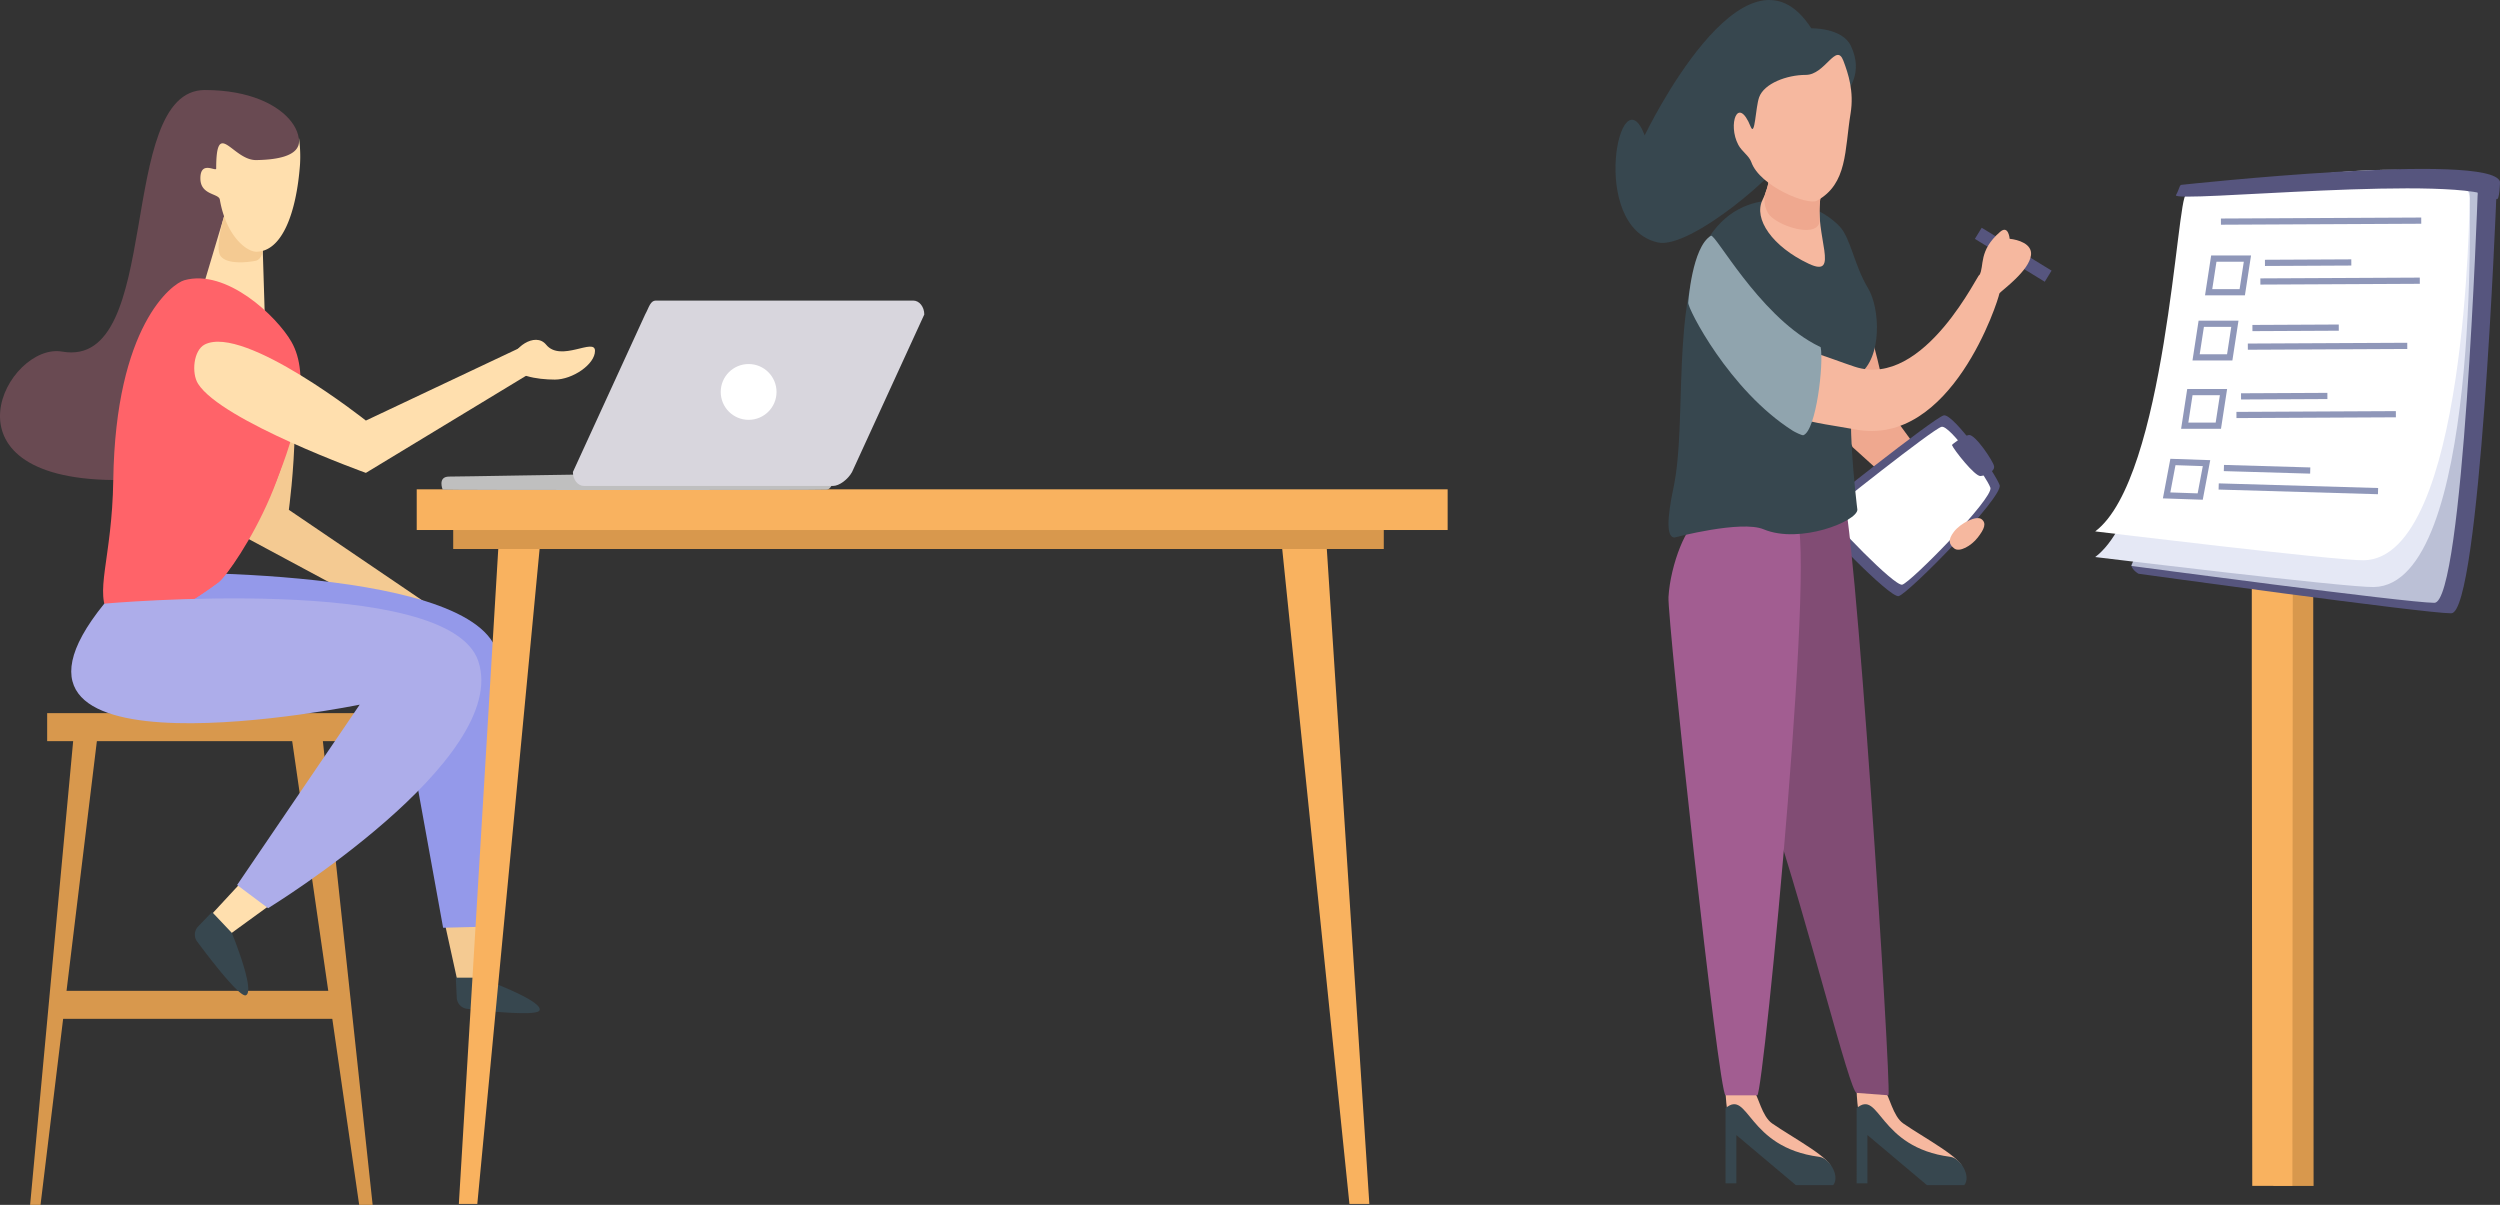 <svg xmlns="http://www.w3.org/2000/svg" width="957.945" height="461.681" viewBox="0 0 957.945 461.681"><rect x="0" y="0" width="957.945" height="461.681" fill="#333333" stroke="none"/><g transform="translate(-112.497 -539.024)"><g transform="translate(915.332 603.748)"><path d="M1209.849,946.946l-.21-355.327H1193.85l.58,355.327Z" transform="translate(-1126.171 -557.259)" fill="#d8984d"/><path d="M1187.566,947.629h15.375l.238-359.653H1187.39V749.8Z" transform="translate(-1127.386 -557.944)" fill="#f9b25f"/><path d="M1151.3,717.561c-1.426-.778-3.062-2.536-2.71-3.627.415-1.283,9.562-1.44,9.964-2.875,11.531-41.3,16.962-142.959,20.362-142.864,0,0,111.916-12.46,109.446,5.765,0,0-6.264,158.752-17.241,158.761C1260.68,732.735,1151.3,717.561,1151.3,717.561Z" transform="translate(-1134.689 -562.443)" fill="#56557e"/><path d="M1148.559,714.663c13.2-33.77,19-144.964,22.652-144.861,0,0,113.232-15.944,109.995,3.115,0,0-5.465,155.883-16.556,155.879C1254.1,728.793,1148.559,714.663,1148.559,714.663Z" transform="translate(-1134.686 -562.534)" fill="#bbc0d6"/><path d="M1136.881,710.74c28.051-21.06,32.582-138.411,36.2-138.309,0,0,102.483-13.024,107.275-1.124,0,0,4.307,150.021-36.666,150.929C1233.261,722.466,1136.881,710.74,1136.881,710.74Z" transform="translate(-1136.881 -562.019)" fill="#e5e8f5"/><path d="M1136.881,701.535c27.04-20.266,31.334-129.059,34.821-128.962,0,0,111.274-23.166,108.607,2.553,0,0-.972,136.607-40.468,137.476C1229.787,712.824,1136.881,701.535,1136.881,701.535Z" transform="translate(-1136.881 -562.64)" fill="#fff"/><path d="M1162.934,572.738c1.36-2.4,1.294-3.9,2.138-3.944,0,0,118.793-12.891,122.026-1.188,0,0-.119,7.7-1.441,6.617C1273.586,564.343,1161.11,575.95,1162.934,572.738Z" transform="translate(-1131.988 -562.696)" fill="#56557e"/><rect width="76.758" height="2.376" transform="translate(48.168 19.008) rotate(-0.28)" fill="#8f97b9"/><rect width="33.092" height="2.376" transform="translate(65.041 34.815) rotate(-0.28)" fill="#8f97b9"/><path d="M1187.589,605.878h-15.284l2.342-15.256h15.284Zm-12.516-2.376h10.476l1.615-10.5h-10.477Z" transform="translate(-1130.221 -557.446)" fill="#8f97b9"/><rect width="61.09" height="2.376" transform="translate(63.283 41.946) rotate(-0.28)" fill="#8f97b9"/><rect width="33.092" height="2.376" transform="translate(60.238 59.785) rotate(-0.28)" fill="#8f97b9"/><path d="M1183.547,626.895h-15.288l2.342-15.255h15.285Zm-12.52-2.376h10.48l1.61-10.5H1172.64Z" transform="translate(-1130.982 -553.495)" fill="#8f97b9"/><rect width="61.09" height="2.376" transform="translate(58.48 66.916) rotate(-0.28)" fill="#8f97b9"/><rect width="33.092" height="2.376" transform="translate(55.873 85.971) rotate(-0.28)" fill="#8f97b9"/><path d="M1179.871,648.94h-15.282l2.343-15.255h15.283Zm-12.514-2.376h10.475l1.616-10.5H1168.97Z" transform="translate(-1131.672 -549.351)" fill="#8f97b9"/><rect width="61.09" height="2.376" transform="translate(54.116 93.104) rotate(-0.28)" fill="#8f97b9"/><rect width="2.377" height="33.092" transform="translate(49.281 115.797) rotate(-88.329)" fill="#8f97b9"/><path d="M1173.99,671.883l-15.274-.522,2.865-15.167,15.274.523Zm-12.425-2.8,10.47.36L1174.007,659l-10.47-.36Z" transform="translate(-1132.776 -545.119)" fill="#8f97b9"/><rect width="2.377" height="61.091" transform="translate(47.278 122.868) rotate(-88.328)" fill="#8f97b9"/></g><g transform="translate(731.517 539.024)"><path d="M1103.1,701.43,1062.586,664.8s-27.609-51.786-24.727-68.473c.82-4.752,7.322-10.734,12.028-9.433,16.44,4.544,26.161,63.05,26.161,63.05l32.743,44.768Z" transform="translate(-971.72 -493.457)" fill="#efa88f"/><g transform="translate(76.033 159.145)"><path d="M1095.886,642.2c-3.7.908-49.909,37.561-49.731,37.932,1.821,3.81,29.113,32.147,32.481,31.319,3.7-.906,40.225-38.049,38.681-42.53S1099.58,641.294,1095.886,642.2Z" transform="translate(-1046.155 -642.176)" fill="#56557e"/><path d="M1094.195,645.881c-3.229.792-43.6,32.809-43.44,33.133,1.591,3.326,25.43,28.079,28.373,27.357,3.228-.792,35.135-33.235,33.786-37.15S1097.424,645.087,1094.195,645.881Z" transform="translate(-1045.29 -641.484)" fill="#fff"/><path d="M1097.193,648.524c-2.385.31-6.577,3.683-6.517,3.844.615,1.676,8.818,12.161,10.992,11.88,2.384-.31,5.5-1.833,5.146-3.79S1099.579,648.214,1097.193,648.524Z" transform="translate(-1037.785 -640.984)" fill="#56557e"/></g><path d="M1023.715,876.227c-6.185,0-6.068-16.669-6.068-16.669s9.135-1.445,10.646.379c1.991,2.4,3.249,10.04,7.222,12.812,7.3,5.094,24.043,14.059,22.453,17.4s-10.4,5.256-17.7.163S1026.9,876.227,1023.715,876.227Z" transform="translate(-975.48 -442.268)" fill="#f6b89f"/><path d="M1017.647,865.892c8.971-7.519,8.063,15.021,35.891,18.643,4.063.53,8.058,7.581,5.352,10.851H1044.6l-22.809-19.2v18.506h-4.139Z" transform="translate(-975.48 -441.262)" fill="#37474f"/><path d="M1066,876.227c-6.186,0-6.068-16.669-6.068-16.669s9.133-1.445,10.645.379c1.991,2.4,3.249,10.04,7.223,12.812,7.3,5.094,24.041,14.059,22.453,17.4s-10.4,5.256-17.7.163S1069.191,876.227,1066,876.227Z" transform="translate(-967.532 -442.268)" fill="#f6b89f"/><path d="M1059.931,865.892c8.969-7.519,8.062,15.021,35.89,18.643,4.063.53,8.058,7.581,5.352,10.851h-14.29l-22.809-19.2v18.506h-4.138Z" transform="translate(-967.531 -441.262)" fill="#37474f"/><path d="M1037.053,676.11l24.368-8.9c4.436,0,18.984,226.864,17.79,230.809l-12.2-.919c-2.576,0-18.319-64.4-32.781-107.933-10.753-32.364-11.961-107.949-11.961-107.949C1022.269,675.6,1032.619,676.11,1037.053,676.11Z" transform="translate(-974.611 -478.324)" fill="#814c74"/><path d="M1010.947,676.867l36.367-2.03c10.033-2.78-11.688,221.818-14.04,221.755h-12.168c-2.574-.069-22.327-182.517-21.859-190.9C999.961,693.153,1006.514,676.748,1010.947,676.867Z" transform="translate(-978.941 -476.896)" fill="#a25d91"/><path d="M1035.692,698.882c-8.619-3.6-34.1,3.143-34.1,3.143-4.436,0-1.411-14.282-.328-19.571,5.12-24.983-.986-70.142,12.483-93.732,13.314-23.321,40.564-17.118,51.147-5.821,4.164,4.442,5.475,14.742,10.839,23.641,4.6,7.638,5.478,26.681-3.5,33.006-6.573,4.633-.613,51.81-.613,51.81C1071.619,695.764,1049.591,704.682,1035.692,698.882Z" transform="translate(-978.938 -496.067)" fill="#37474f"/><path d="M1038.967,625.5c6.857-1.041,15.662,3.129,26.082,6.573,26.935,8.9,48.149-37.7,47.8-35.122l7.644,6.984c-.356,2.582-18.348,59.113-55.181,52.181-14.424-2.716-35.02-3.942-36.485-17.684C1028.813,638.323,1031.431,626.642,1038.967,625.5Z" transform="translate(-973.379 -491.552)" fill="#f6b89f"/><path d="M1005.617,609.913s1.451-21.373,8.7-25.649c1.651-.973,18.049,29.734,39.605,41.435.7.383,2.445,1.26,2.445,1.26,1.217,6.3-1.694,31.818-6.611,33.716-.528.2-3.484-1.323-4.032-1.67C1021.341,643.582,1005.339,611.967,1005.617,609.913Z" transform="translate(-977.743 -493.922)" fill="#90a4ae"/><path d="M1072.4,525.888c-3.326-7.168-15.206-6.8-15.231-6.839-25.385-39.322-63.825,41.038-63.825,41.038-9.429-24.794-21.759,35.053,5.076,41.037,12.136,2.706,47.445-27.006,51.5-36.762S1081.6,545.7,1072.4,525.888Z" transform="translate(-982.153 -508.214)" fill="#37474f"/><path d="M1029.684,574.9c-3.453,7.146,3.712,17.76,17.733,24.367,12.342,5.821,2.1-11.116,4.49-25.254,1.534-9.064-9-14.27-15.031-12.117S1033.565,566.866,1029.684,574.9Z" transform="translate(-973.379 -498.214)" fill="#f6b89f"/><path d="M1031.014,571.528a9.882,9.882,0,0,0,.371,8.561c2.339,5.108,21.228,11.346,19.937,2a51.937,51.937,0,0,1,.963-11.721c1.445-8.519-11.342-13.65-17.014-11.624S1033.728,563.651,1031.014,571.528Z" transform="translate(-973.118 -498.799)" fill="#efa88f"/><path d="M1065.065,548.324c-2.311,14.118-1.119,27.012-12.911,33.473-3.445,1.885-21.859-5.492-25.137-14.819-.84-2.387-3.623-4.063-4.957-6.556-4.175-7.806-.194-19.226,4.7-7.026,1.7,4.233,1.856-7.312,3.261-11.24,1.9-5.3,10.625-8.575,17.9-8.575,7.38,0,11.633-12.668,14.39-5.4C1064.181,533.121,1066.435,539.961,1065.065,548.324Z" transform="translate(-974.98 -504.883)" fill="#f6b89f"/><path d="M0,0H5V31.412H0Z" transform="translate(137.709 91.532) rotate(-58.456)" fill="#56557e"/><path d="M1107.552,583.117c-8.442,7.325-5.951,13.068-7.913,16.564-2.857,5.083,6.4,8.367,7.644,6.984,1.177-1.307,11.39-8.621,12.105-14.64.512-4.308-4.944-5.924-8.182-6.238C1111.207,585.787,1110.774,580.324,1107.552,583.117Z" transform="translate(-960.169 -494.283)" fill="#f6b89f"/><path d="M1091.61,680.5c-2.515,3.243-1.886,4.931.1,6.472s6.487-.972,9-4.215,3.434-5.478,1.446-7.019S1094.124,677.256,1091.61,680.5Z" transform="translate(-961.886 -476.799)" fill="#f6b89f"/></g><g transform="translate(124.036 812.285)"><rect width="109.716" height="10.73" transform="translate(9.472 106.403)" fill="#d8984d"/><path d="M518.991,745.929l19.24,179.279H533.07l-25.864-179.06Z" transform="translate(-406.98 -736.787)" fill="#d8984d"/><path d="M439.481,745.928,422.84,925.207h3.989l21.758-179.059Z" transform="translate(-422.84 -736.787)" fill="#d8984d"/><rect width="119.513" height="10.73" transform="translate(6.533)" fill="#d8984d"/></g><g transform="translate(112.497 573.516)"><path d="M559.436,729.563l-66.726-35.827s-10.977-57.651-3.271-72.729c2.194-4.291,10.18-8.078,14.288-5.433,14.349,9.222,6.249,67.974,6.249,67.974l56.477,38.34Z" transform="translate(-399.297 -522.688)" fill="#f4ca92"/><path d="M436.962,637.483c-20.938-3.672-48.945,48.52,19.563,49.206,21.747.219,38.372-34.663,42.368-69.1,3.266-28.105,2.4-45.848,21.651-52.075,15.548-5.03,5.564-28.263-28.917-28.263S476.109,644.348,436.962,637.483Z" transform="translate(-413.127 -537.248)" fill="#694a52"/><path d="M503.192,615.088l-29.633,10.287,14.473-48.517,13.992.463Z" transform="translate(-401.767 -529.802)" fill="#ffdfae"/><path d="M499.868,583.18s-8.388-5.825-14.1-5.314c0,0-3.727,12.461-1.342,15.433,2.57,3.206,10.023,2.435,13.518,1.744C502.661,593.639,499.868,583.18,499.868,583.18Z" transform="translate(-399.874 -529.618)" fill="#f4ca92"/><path d="M483.817,564.4c0,1.375-6.059-3.243-6.059,3.783,0,6.484,7.038,5.689,7.451,8.106,2.393,13.985,10.244,19.995,13.969,19.995,9.772,0,15.367-14.591,16.762-33.5a52.1,52.1,0,0,0-.386-9.979c-.321.795,2.627,8.1-16.413,8.362C490.136,561.294,483.817,544.706,483.817,564.4Z" transform="translate(-400.977 -534.323)" fill="#ffdfae"/><path d="M570.155,832.271l-7.506,1.518-7.583-34.508,15.774-1.164Z" transform="translate(-386.445 -488.208)" fill="#f4ca92"/><path d="M591.263,828.634,576.689,829l-17.181-94.867s-149,36-105.182-41.152c0,0,131.535-3.988,142.925,29.9C609.9,760.5,591.263,828.634,591.263,828.634Z" transform="translate(-406.899 -508)" fill="#9499ea"/><path d="M592.223,836.086c-1.086,2.711-27.371-.565-27.371-.565a4.49,4.49,0,0,1-4.335-4.2l-.375-7.763,9.138-.01S593.751,832.261,592.223,836.086Z" transform="translate(-385.491 -483.428)" fill="#37474f"/><path d="M486.151,816.131l-7-6.688,22.893-24.73L514.18,795.78Z" transform="translate(-400.716 -490.728)" fill="#ffdfae"/><path d="M495.506,834.289c-2.715,1.075-18.4-20.269-18.4-20.269a4.487,4.487,0,0,1,.075-6.037l5.38-5.608,7.569,7.982S499.335,832.772,495.506,834.289Z" transform="translate(-401.313 -487.408)" fill="#37474f"/><path d="M477.459,598.725c16.174-4.584,35.465,13.814,41.075,23.552,14.863,25.8-21.783,87.619-27.918,92.175-11.958,8.875-34.49,23.123-41.641,13.036-6.343-8.944.849-21.566,1.307-52.219C451.151,616.039,472.8,600.046,477.459,598.725Z" transform="translate(-406.877 -525.827)" fill="#ff6369"/><path d="M475.718,626.648c6.35-23.623,32.853-6.316,38.462,3.421,14.863,25.8-17.714,76.606-23.852,81.162-11.958,8.875-34.49,23.189-41.641,13.1-6.343-8.944,27-21.02,32.336-32.355C490.355,672.17,470.98,644.253,475.718,626.648Z" transform="translate(-406.593 -522.673)" fill="#ff6369"/><path d="M606.308,629.431l-64.762,39.263s-55.232-19.839-64.3-34.14c-2.581-4.069-1.782-12.87,2.58-15.066,15.235-7.671,61.721,29.159,61.721,29.159l61.719-29.159Z" transform="translate(-401.35 -521.986)" fill="#ffdfae"/><path d="M511.532,819.929l-11.873-8.887,46.973-69.1s-155.061,31.7-97.862-38.708c0,0,131.908-11.872,143.3,22.012C604.718,762.872,511.532,819.929,511.532,819.929Z" transform="translate(-408.808 -506.424)" fill="#adadea"/><path d="M610.091,622.045c0-5.227-13.106,4.514-18.717-2.356-4.233-5.18-13.212,1.495-13.212,6.718s9.883,6.653,16.572,6.653S610.091,627.269,610.091,622.045Z" transform="translate(-382.103 -522.102)" fill="#ffdfae"/></g><g transform="translate(272.173 654.197)"><path d="M843.316,677.224l16.92,260.543h-7.63L825.9,677.542Z" transform="translate(-495.208 -591.615)" fill="#f9b25f"/><path d="M576.807,677.224,561.126,937.767H568.2L592.95,677.544Z" transform="translate(-544.981 -591.615)" fill="#f9b25f"/><rect width="356.576" height="9.872" transform="translate(13.983 85.32)" fill="#d8984d"/><path d="M942.566,681.635H547.536V666.042h395.03Z" transform="translate(-547.536 -593.717)" fill="#f9b25f"/><g transform="translate(9.474 0)"><path d="M558.474,662.143c-4.565,0-2.495,4.98-2.495,4.98,0,.237,144.9.237,147.1,0,0,0,2.495.18,2.495-4.98C705.571,659.138,568.8,662.143,558.474,662.143Z" transform="translate(-555.511 -594.701)" fill="#bfbfbf"/><path d="M728.335,605.162H629.814c-2.323,0-2.646,2.484-4.222,5.33l-27.68,60.364c0,2.932,1.9,5.331,4.223,5.331h95.476c2.323,0,5.667-2.437,7.267-5.331l27.68-60.364C732.558,607.561,730.657,605.162,728.335,605.162Z" transform="translate(-547.54 -605.162)" fill="#d8d6dd"/><circle cx="10.692" cy="10.692" r="10.692" transform="translate(107.016 24.317)" fill="#fff"/></g></g></g></svg>